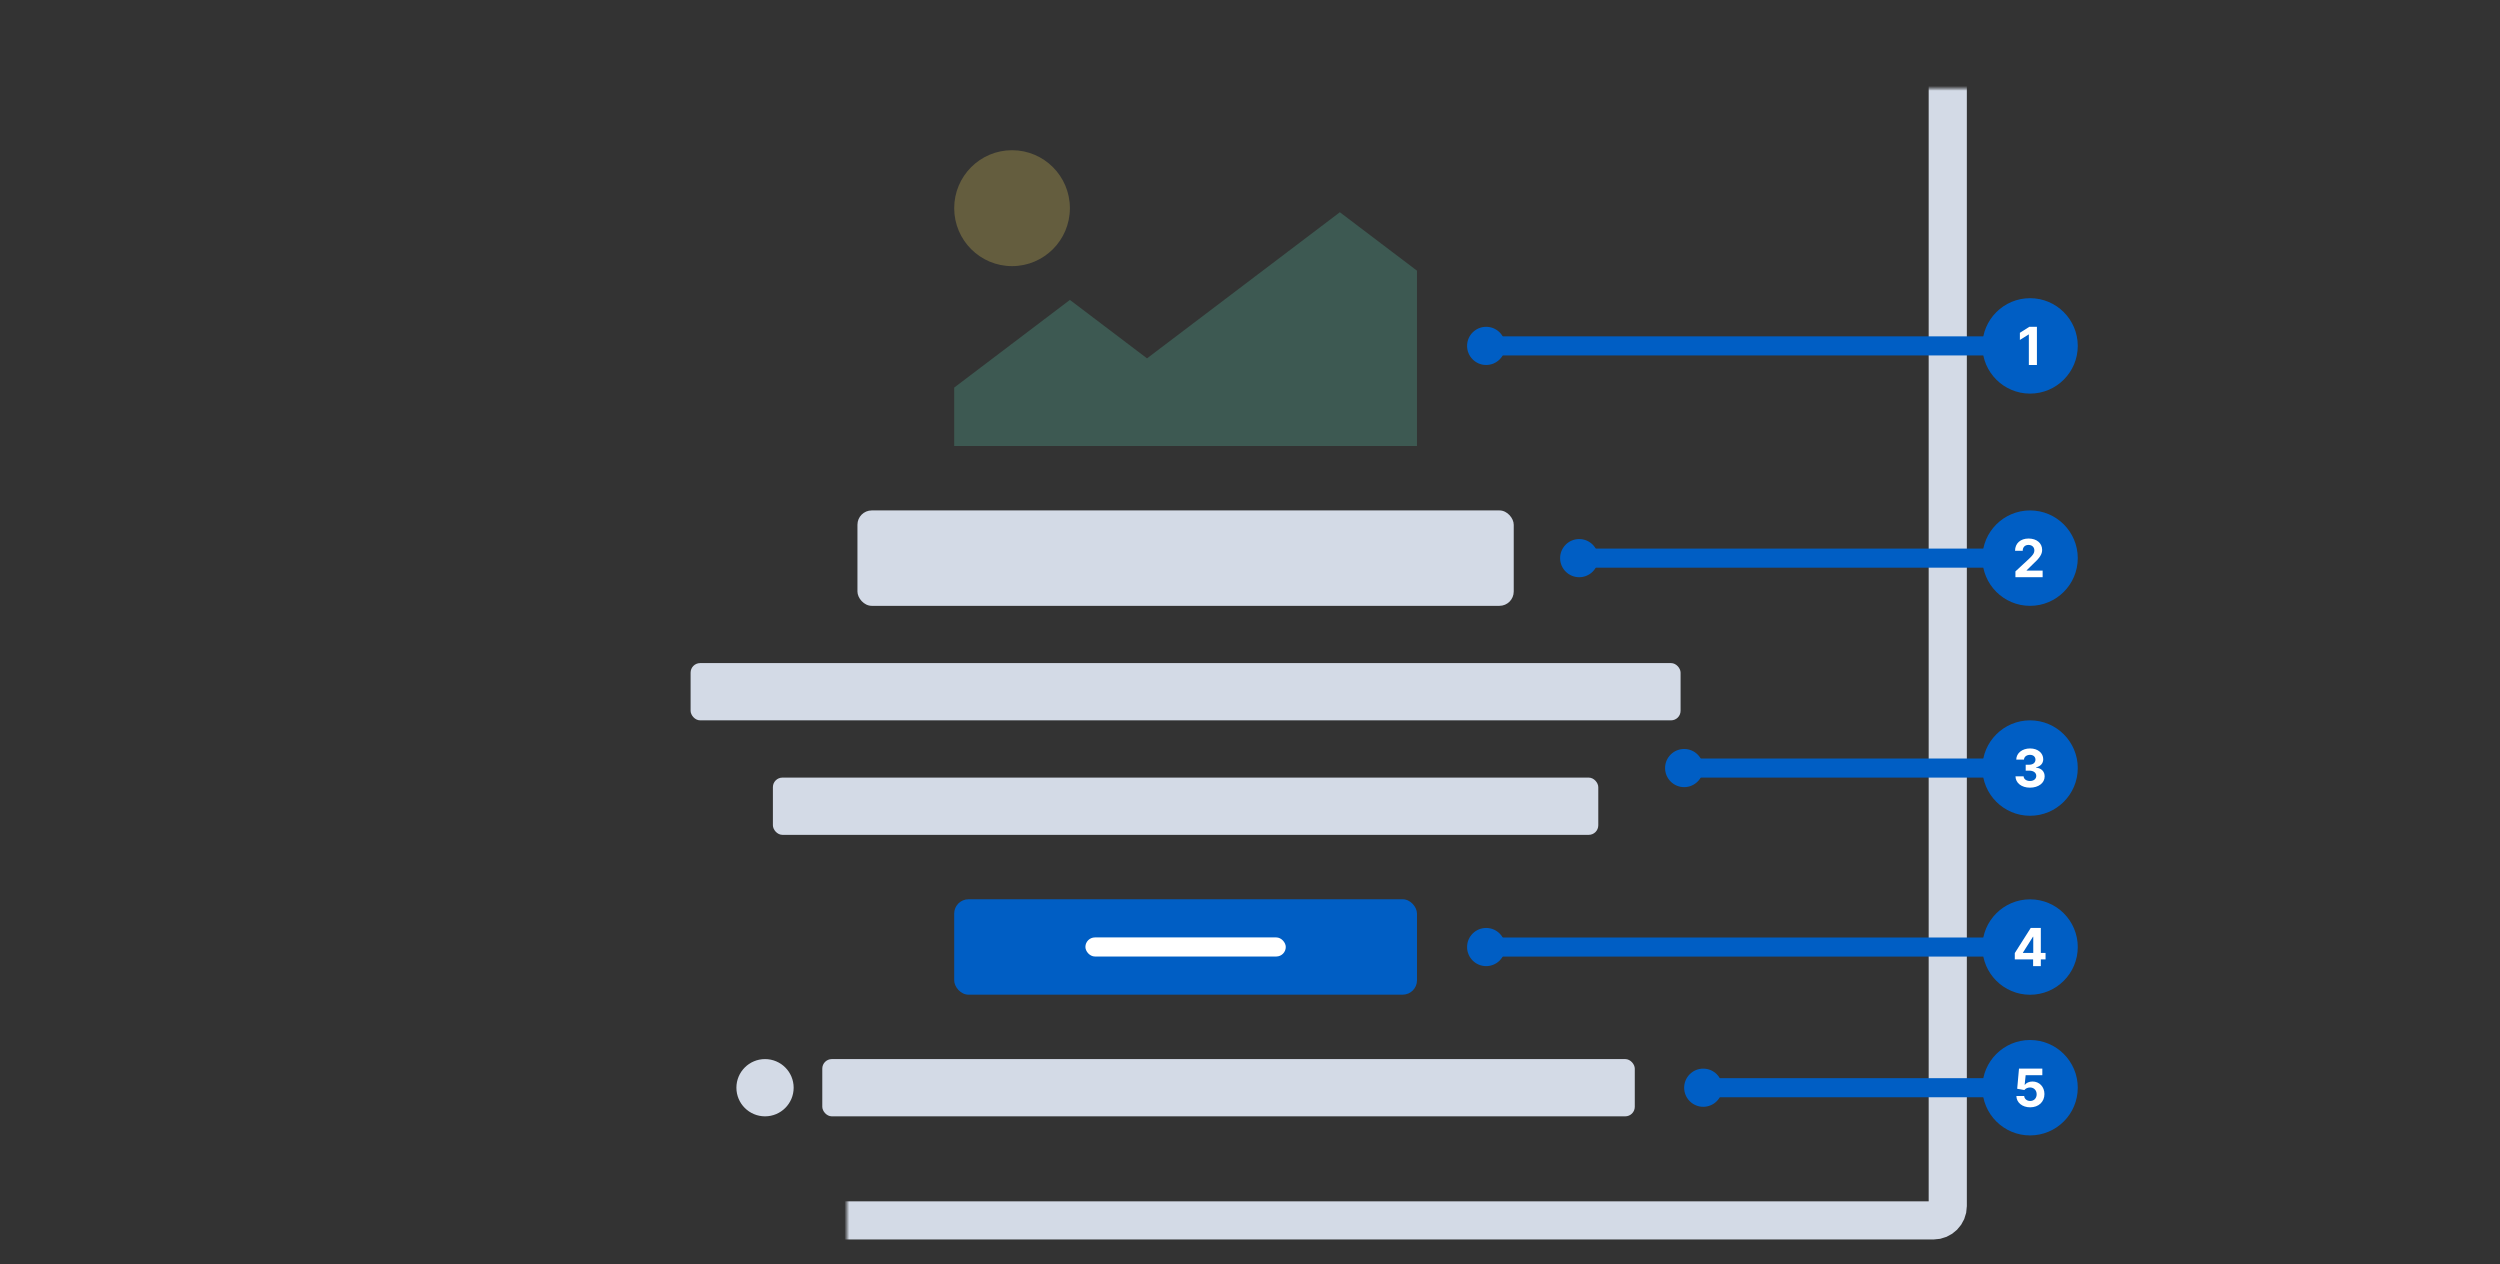 <svg width="1048" height="530" viewBox="0 0 1048 530" fill="none" xmlns="http://www.w3.org/2000/svg">
<rect x="0" y="0" width="1048" height="530" fill="#333333" stroke="none"/>
<mask id="path-2-inside-1" fill="white">
<rect x="177.5" y="18.532" width="639.002" height="493.065" rx="6"/>
</mask>
<rect x="177.5" y="18.532" width="639.002" height="493.065" rx="6" stroke="#D3DAE6" stroke-width="16" mask="url(#path-2-inside-1)"/>
<g opacity="0.3">
<path d="M448.5 87.264C448.5 100.682 437.643 111.559 424.25 111.559C410.857 111.559 400 100.682 400 87.264C400 73.846 410.857 62.968 424.25 62.968C437.643 62.968 448.5 73.846 448.5 87.264Z" fill="#D6BF57"/>
<path d="M400 186.969V162.469L448.5 125.719L480.833 150.219L561.667 88.969L594 113.469V186.969H400Z" fill="#54B399"/>
</g>
<rect x="359.443" y="213.969" width="275.115" height="40" rx="6" fill="#D3DAE6"/>
<rect x="289.5" y="277.969" width="415" height="24" rx="4" fill="#D3DAE6"/>
<rect x="324" y="325.969" width="346" height="24" rx="4" fill="#D3DAE6"/>
<rect x="400" y="376.969" width="194" height="40" rx="6" fill="#005EC4"/>
<rect x="455" y="392.969" width="84" height="8" rx="4" fill="white"/>
<circle cx="320.7" cy="455.969" r="12" fill="#D3DAE6"/>
<rect x="344.7" y="443.969" width="340.6" height="24" rx="4" fill="#D3DAE6"/>
<rect width="229.249" height="8" transform="matrix(-1 0 0 1 854.25 141)" fill="#005EC4"/>
<circle r="8" transform="matrix(-1 0 0 1 623 145)" fill="#005EC4"/>
<circle cx="851" cy="145" r="20" fill="#005EC4"/>
<path d="M853.876 137H850.696L846.735 139.508V142.508L850.399 140.211H850.493V153H853.876V137Z" fill="white"/>
<rect width="191.278" height="8" transform="matrix(-1 0 0 1 855.278 229.969)" fill="#005EC4"/>
<circle r="8" transform="matrix(-1 0 0 1 662 233.969)" fill="#005EC4"/>
<circle cx="851" cy="233.969" r="20" fill="#005EC4"/>
<path d="M844.868 241.969H856.274V239.203H849.556V239.094L851.892 236.804C855.181 233.804 856.063 232.304 856.063 230.484C856.063 227.711 853.798 225.75 850.368 225.75C847.009 225.75 844.704 227.758 844.712 230.898H847.923C847.915 229.367 848.884 228.429 850.345 228.429C851.751 228.429 852.798 229.304 852.798 230.711C852.798 231.984 852.017 232.859 850.563 234.258L844.868 239.531V241.969Z" fill="white"/>
<rect width="148.438" height="8" transform="matrix(-1 0 0 1 856.438 317.969)" fill="#005EC4"/>
<circle r="8" transform="matrix(-1 0 0 1 706 321.969)" fill="#005EC4"/>
<circle cx="851" cy="321.969" r="20" fill="#005EC4"/>
<path d="M850.96 330.187C854.554 330.187 857.124 328.211 857.116 325.476C857.124 323.484 855.858 322.062 853.507 321.765V321.64C855.296 321.32 856.53 320.054 856.522 318.258C856.53 315.734 854.319 313.75 851.007 313.75C847.726 313.75 845.257 315.672 845.21 318.437H848.452C848.491 317.219 849.608 316.429 850.991 316.429C852.358 316.429 853.272 317.258 853.265 318.461C853.272 319.719 852.202 320.57 850.663 320.57H849.171V323.054H850.663C852.476 323.054 853.608 323.961 853.601 325.25C853.608 326.523 852.515 327.398 850.968 327.398C849.476 327.398 848.358 326.617 848.296 325.445H844.89C844.944 328.242 847.444 330.187 850.96 330.187Z" fill="white"/>
<rect width="229.249" height="8" transform="matrix(-1 0 0 1 854.25 393)" fill="#005EC4"/>
<circle r="8" transform="matrix(-1 0 0 1 623 397)" fill="#005EC4"/>
<circle cx="851" cy="397" r="20" fill="#005EC4"/>
<path d="M844.6 402.188H852.279V405H855.514V402.188H857.498V399.477H855.514V389H851.279L844.6 399.523V402.188ZM852.342 399.477H848.006V399.352L852.217 392.687H852.342V399.477Z" fill="white"/>
<rect width="140.649" height="8" transform="matrix(-1 0 0 1 856.649 451.969)" fill="#005EC4"/>
<circle r="8" transform="matrix(-1 0 0 1 714 455.969)" fill="#005EC4"/>
<circle cx="851" cy="455.969" r="20" fill="#005EC4"/>
<path d="M851.051 464.187C854.613 464.187 857.035 461.867 857.027 458.633C857.035 455.57 854.895 453.367 852.012 453.367C850.605 453.367 849.395 453.953 848.832 454.742H848.738L849.152 450.734H856.145V447.969H846.363L845.605 456.406L848.613 456.945C849.105 456.281 850.059 455.867 851.004 455.867C852.613 455.875 853.77 457.039 853.77 458.719C853.77 460.383 852.637 461.531 851.051 461.531C849.707 461.531 848.621 460.687 848.543 459.445H845.262C845.324 462.211 847.738 464.187 851.051 464.187Z" fill="white"/>
</svg>
